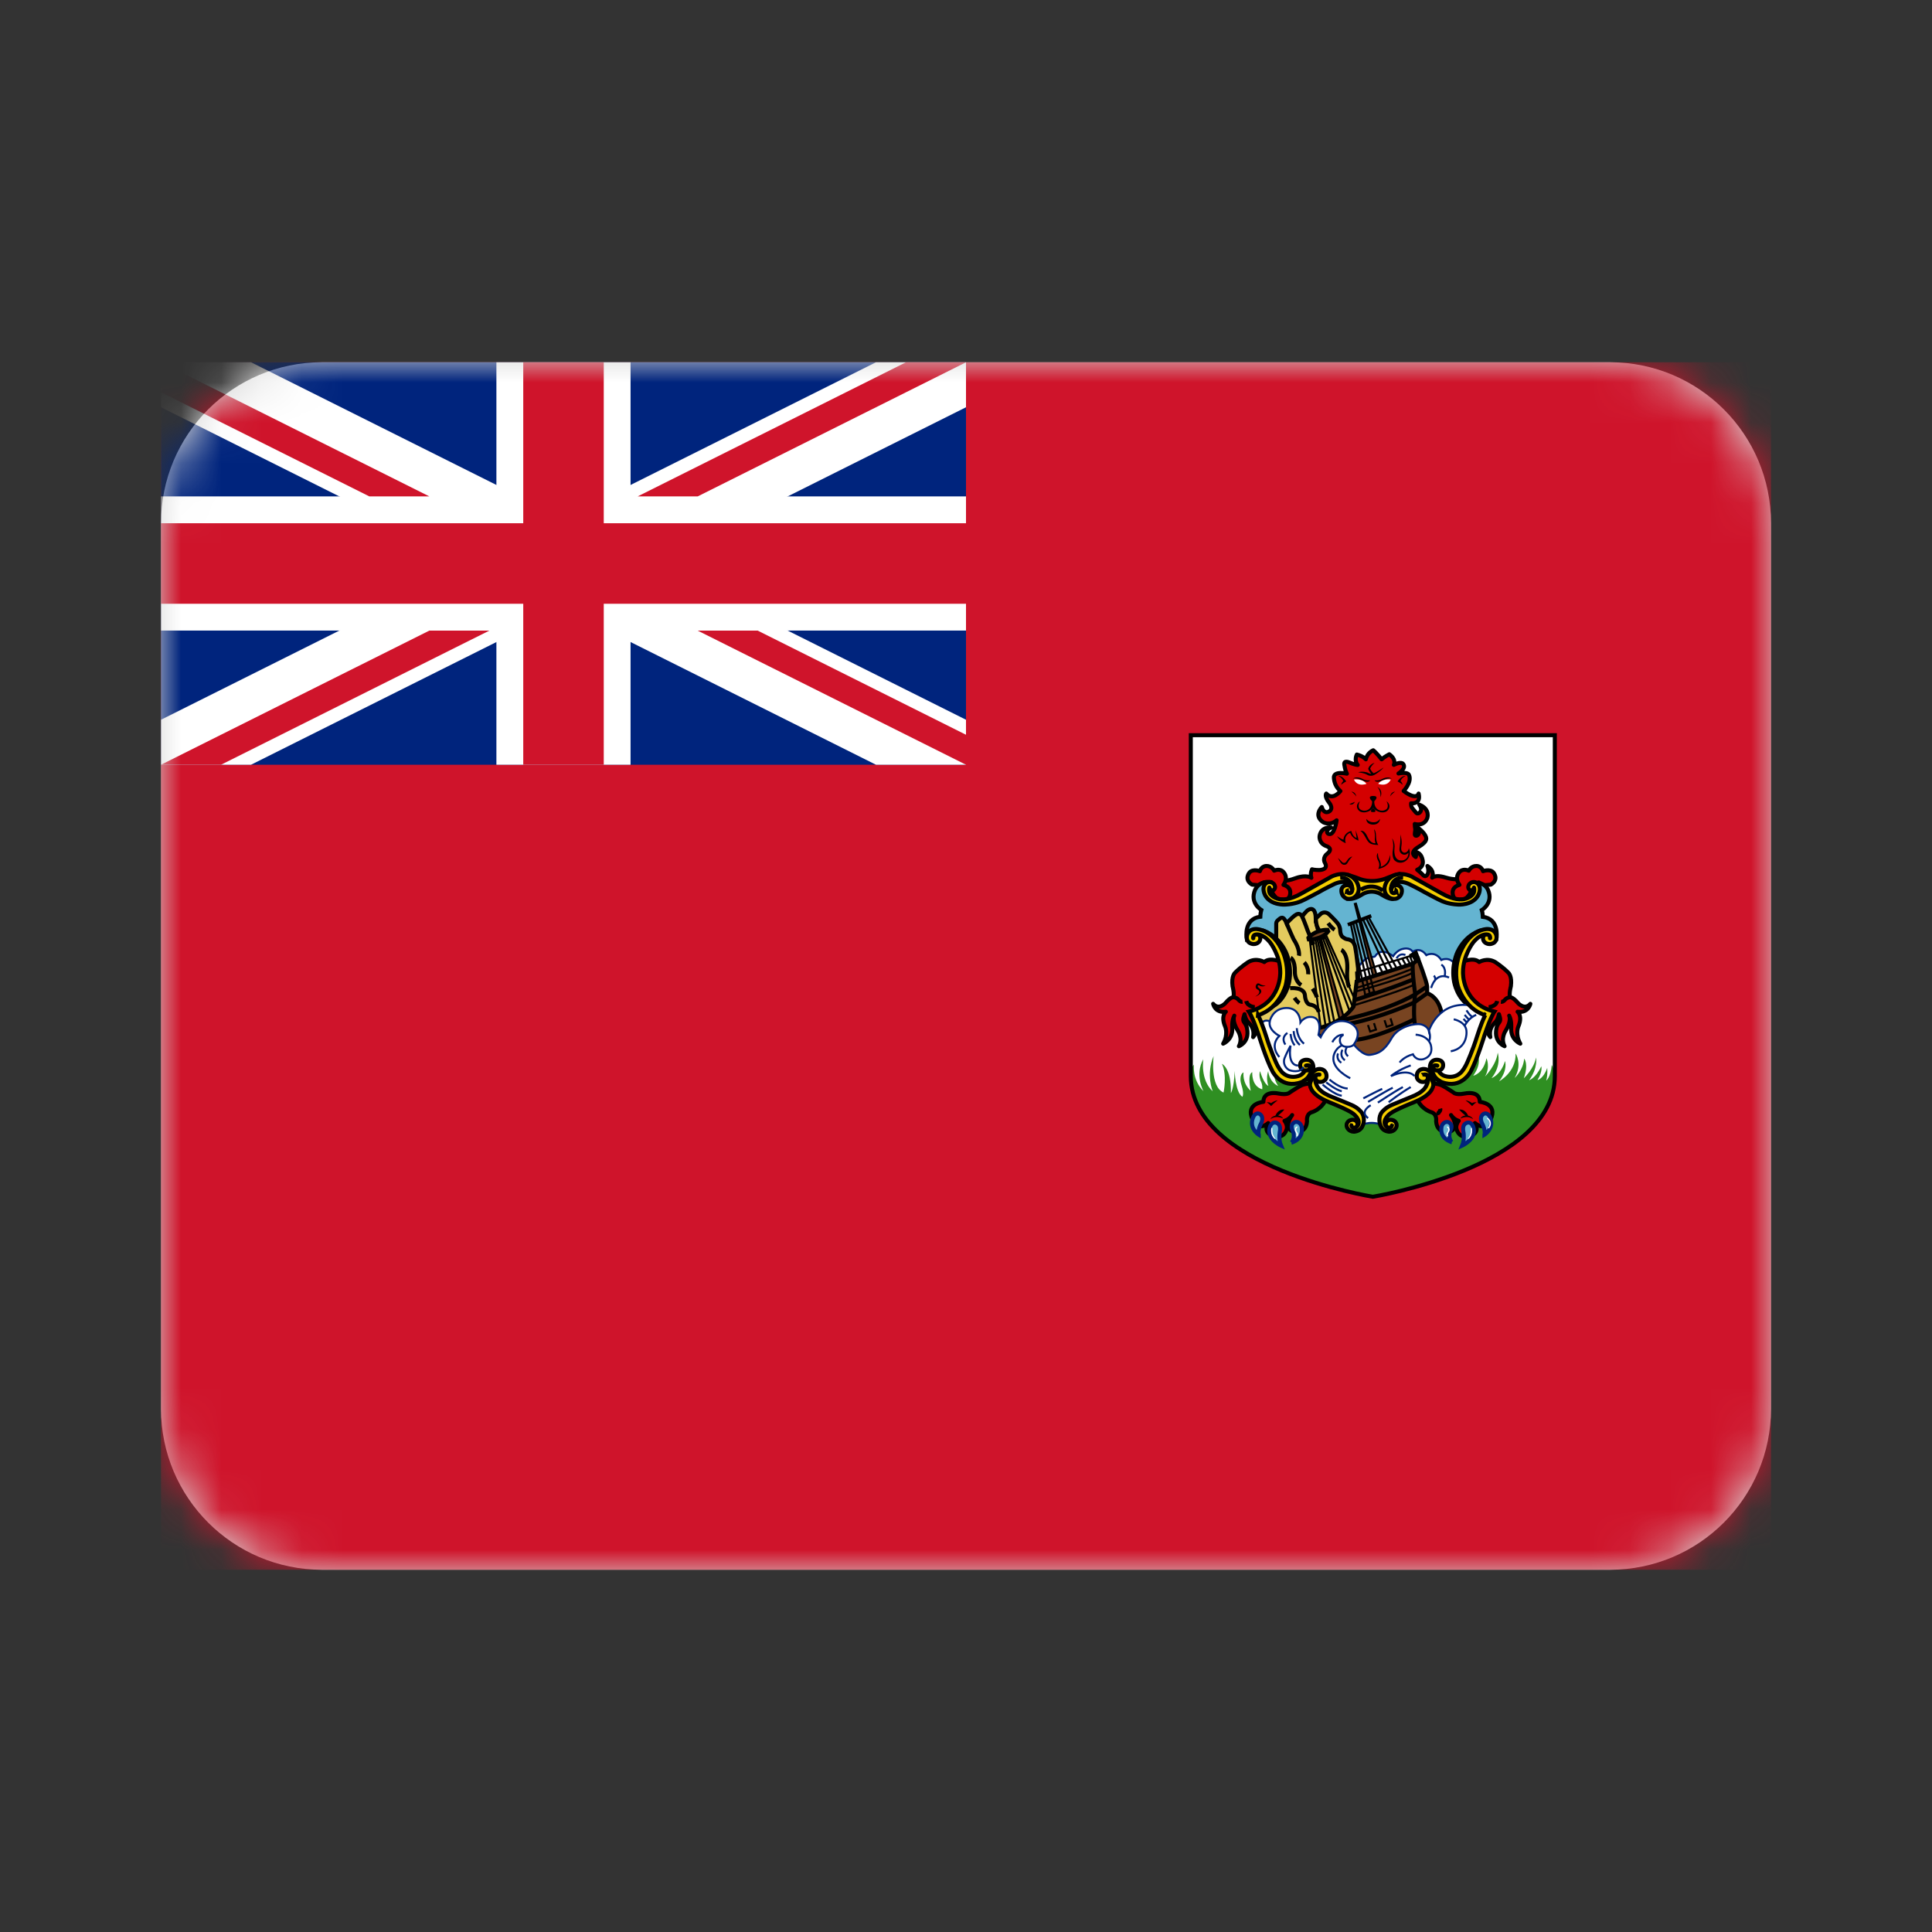 <svg height="48" viewBox="0 0 48 48" width="48" xmlns="http://www.w3.org/2000/svg" xmlns:xlink="http://www.w3.org/1999/xlink"><rect x="0" y="0" width="48" height="48" fill="#333333" stroke="none"/><defs><path id="a" d="m8 9h32c2.209 0 4 1.791 4 4v22c0 2.209-1.791 4-4 4h-32c-2.209 0-4-1.791-4-4v-22c0-2.209 1.791-4 4-4z"/><mask id="b" fill="#fff"><use fill="#fff" fill-rule="evenodd" xlink:href="#a"/></mask></defs><g fill="none" fill-rule="evenodd"><path d="m0 0h48v48h-48z"/><use fill="#d8d8d8" xlink:href="#a"/><g mask="url(#b)"><g transform="translate(4 9)"><path d="m0 0h40v30h-40z" fill="#cf142b" fill-rule="nonzero"/><path d="m0 0h20v10h-20z" fill="#00247d" fill-rule="nonzero"/><path d="m0 0v1.118l17.764 8.882h2.236v-1.118l-17.764-8.882zm20 0v1.118l-17.764 8.882h-2.236v-1.118l17.764-8.882z" fill="#fff" fill-rule="nonzero"/><path d="m8.333 0v10h3.333v-10zm-8.333 3.333v3.333h20v-3.333z" fill="#fff" fill-rule="nonzero"/><path d="m0 4v2h20v-2zm9-4v10h2v-10zm-9 10 6.667-3.333h1.491l-6.667 3.333zm0-10 6.667 3.333h-1.491l-5.176-2.588zm11.843 3.333 6.667-3.333h1.491l-6.667 3.333zm8.157 6.667-6.667-3.333h1.491l5.176 2.588z" fill="#cf142b" fill-rule="nonzero"/><path d="m34.614 9.266v8.47c0 2.262-4.522 2.997-4.522 2.997s-4.522-.735-4.522-2.997v-8.47h9.045z" fill="#fff" fill-rule="nonzero"/><path d="m34.614 17.736c0 2.262-4.522 2.997-4.522 2.997s-4.522-.735-4.522-2.997c0 0 0-.182.092-.286 0 0-.05.376.239.661 0 0-.227-.401-.005-.796 0 0-.082.508.234.799 0 0-.174-.415.022-.877 0 0-.097.756.247.907 0 0 .095-.435-.042-.714 0 0 .237.096.224.726 0 0 .075-.093.095-.548 0 0 .01.52.189.641 0 0 .055-.053-.02-.289s.032-.319.05-.314c0 0-.039.261.18.457 0 0-.095-.41.037-.465 0 0-.027.347.247.425 0 0 .02-.101-.04-.214 0 0-.052-.134-.013-.237 0 0 .087.315.207.367 0 0-.072-.184-.005-.367 0 0 .015.262.249.37 0 0-.154-.203-.093-.426l1.506.074.78.037 2.34-.165.404-.347s.159.221-.092.571c0 0 .249-.045.329-.435 0 0 .102.216-.037.455 0 0 .277-.277.317-.591 0 0 .107.304-.154.631 0 0 .234-.078.334-.425 0 0 .08.209-.147.504 0 0 .424-.225.411-.69 0 0 .177.256-.025.608 0 0 .217-.194.237-.482 0 0 .12.131-.01.49 0 0 .264-.249.304-.518 0 0 .057.249-.169.563 0 0 .154-.038.301-.344 0 0 .04.121-.095.342 0 0 .145-.025.242-.302 0 0 .018.166-.025.314 0 0 .112-.073.137-.387 0 0 .063.103.064.231.001.128-0.0.044-0.0.044z" fill="#2f8f22" fill-rule="nonzero"/><path d="m32.286 12.84s-.157.027-.359-.035c-.202-.062-.283-.037-.346 0 0 0 .082-.162-.117-.29 0 0 .065.164-.025.24 0 0-.04.037-.087-.019 0 0-.07-.072-.143-.127 0 0 .169-.059.138-.231-.031-.172-.123-.195-.173-.216 0 0 .017.078 0 .131 0 0-.184-.103.066-.249.25-.146.204-.231.16-.305-.045-.074-.141-.156-.188-.185 0 0 .05.078.041.145-.009.067-.122.109-.1-.007.022-.117-.001-.097-.004-.221 0 0 .223.075.31-.142 0 0 .086-.225-.196-.337 0 0 .069.092.035.161 0 0-.06.113-.131.021s-.116-.109-.108-.217c0 0 .255.035.186-.242 0 0-.041.185-.372-.064 0 0 .215-.221.132-.4 0 0-.026-.082-.26-.034 0 0 .203-.128.117-.237 0 0-.044-.073-.233.023 0 0 .074-.127-.112-.264 0 0-.125.065-.191.126 0 0-.127-.161-.208-.225 0 0-.147.057-.184.225 0 0-.069-.082-.224-.119 0 0-.075.138.022.259 0 0-.072-.003-.204-.06 0 0-.151-.072-.128.058.022.129.034.158.064.219 0 0-.338-.079-.324.104.01.127.057.236.162.328 0 0-.19.247-.351.061 0 0-.056.06.065.219 0 0 .121.133.021.217 0 0-.133.107-.198-.101 0 0-.216.215.039.38 0 0 .163.093.33-.05 0 0-.051.412-.211.333 0 0-.096-.07.076-.154 0 0-.248-.031-.288.209 0 0-.031.191.186.26 0 0 .167.06-.006.19 0 0-.122.093-.042.231 0 0 .096.152-.147.167 0 0-.132-.001-.179-.019 0 0-.053.099-.016.212 0 0-.121-.09-.396.01-.275.1-.254.029-.277.06-.022.03-.076.132-.076.132s.145.176.147.172c.003-.004-.027.201-.027.201l.071.034.567-.253.576-.3.463.028.294.07.386.028.276-.147h.4l.44.219.502.3.262.046.202-.011v-.407l-.098-.147z" fill="#d40000" fill-rule="nonzero" stroke="#000" stroke-linejoin="round" stroke-width=".1"/><path d="m27.719 13.315s.219.112.311-.024c0 0 .12-.228-.143-.307 0 0 .143-.172-.01-.33 0 0-.08-.085-.221-.022 0 0-.058-.121-.194-.117 0 0-.12-.002-.161.13 0 0-.165-.068-.256.03 0 0-.151.17.06.303l.152.014.149-.069.167.048c0 0-.043.169.146.344z" fill="#d40000" fill-rule="nonzero" stroke="#000" stroke-linejoin="round" stroke-width=".1"/><path d="m32.614 12.914c.264-.025.357.198.357.198.138.325-.156.498-.156.498.022.073.025.168.025.168.414.05.341.515.341.515l-.137-.113c-.239-.093-.486.111-.663.452-.177.342-.092.503-.062.907.03.405.688.646.688.646s-.311.802-.513 1.317-.623.302-.745.193c-.122-.109-.153-.048-.214 0-.062.048.277.312-.339.561-.616.249-.723.44-.825.503-.102.063-.528.02-.571-.033-.042-.053-.018-.053-.177-.151-.16-.098-.429-.183-.723-.327-.294-.143-.287-.327-.284-.364.003-.038.102-.344-.242-.101s-.637-.116-.637-.116c-.067-.088-.354-.857-.354-.857-.077-.286-.229-.621-.229-.621.007-.003-.015.035.239-.111.254-.146.368-.388.456-.628s.003-.651-.03-.734c-.033-.083-.222-.463-.456-.543-.234-.08-.392.118-.392.118s-.072-.465.341-.515c0 0 .003-.095.025-.168 0 0-.294-.173-.156-.498 0 0 .093-.223.357-.198l-.064.121s-.067.663.905.219c.971-.445.942-.528 1.495-.249l.404-.007s.583-.27.77-.154.86.493.86.493.65.244.777-.206l-.072-.216z" fill="#64b4d1" fill-rule="nonzero" stroke="#000" stroke-width=".1"/><path d="m29.692 15.791s-.034-.204-.069-.336c0 0-.072-.207.051-.352l.152-.175s.095-.128.212-.145c0 0 .117-.004.129-.027.011-.024.14-.235.445 0 0 0 .097-.156.247-.182 0 0 .161-.049.24.072 0 0 .181-.138.337.084 0 0 .216-.121.372.12 0 0 .213-.104.344.117.131.222.105.312.105.312l.097.352.344.425-.8.302h-.359l-.718.192-1.275.098-.355-.418.501-.437z" fill="#fff" fill-rule="nonzero" stroke="#00247d" stroke-width=".05"/><path d="m28.615 17.909s-.191.011-.288.06c-.097.049-.172.102-.284.173 0 0-.052.07-.273.027 0 0-.381-.091-.381.206 0 0-.456.038-.269.437 0 0 .127.313.389.09 0 0-.168.241.157.336 0 0 .232.057.299-.181 0 0 .037-.094-.052-.211 0 0 .112-.023.191-.143 0 0-.239.302.022.411 0 0 .329.083.347-.261 0 0-.027-.158.101-.215 0 0 .262-.06.382-.352 0 0-.377-.201-.34-.379zm-.77-3.007s-.294-.135-.434 0c0 0-.194-.12-.399 0 0 0-.194.127-.329.267 0 0-.095.081-.06.337 0 0 .05.18.02.271 0 0-.065-.013-.194.141 0 0-.165.191-.309.022 0 0 .045.234.316.196 0 0-.132.103-.017.369 0 0 .085.189-.05.425 0 0 .237-.095.227-.374 0 0-.02-.189.05-.322 0 0-.07.121.092.38 0 0 .125.186.022.379 0 0 .234-.085.212-.369-.022-.284-.165-.166-.072-.427 0 0 .022.134.092.201.07.068.16.181.122.369 0 0 .14-.173.107-.352-.032-.178-.067-.232-.067-.232l.441-.25.219-.397.01-.633z" fill="#d40000" fill-rule="nonzero" stroke="#000" stroke-linejoin="round" stroke-width=".1"/><path d="m27.175 16.023s-.182-.013-.212-.153m-.319-.093s.063-.003.121.055c0 0 .044.065.106.058" fill="none" stroke="#000" stroke-width=".1"/><path d="m27.444 15.488s-.095 0-.147-.045c0 0-.055-.038-.087.023 0 0-.05.085.042.123 0 0 .115.058-.067.173 0 0 .217-.078.13-.183 0 0-.095-.068-.06-.093 0 0 .01-.02.048.005.037.025.112.015.142-.003z" fill="#000" fill-rule="nonzero"/><path d="m30.305 16.006.112-.038-.729-2.517-.027.007z" fill="#784421" fill-rule="nonzero" stroke="#000" stroke-width=".05"/><path d="m27.879 18.791s-.172-.097-.314.016c0 0 .015-.063.123-.09 0 0 .059-.166.223-.151 0 0-.067.08-.157.148 0 0 .095.01.125.076z" fill="#000" fill-rule="nonzero"/><path d="m27.273 19.191s-.273-.172-.125-.46c0 0 .043-.083.125-.066 0 0 .17.053.037.288 0 0-.067.153-.037.237zm.553.271s-.389-.177-.269-.479c0 0 .037-.102.123-.094 0 0 .15.007.12.207 0 0-.045.196.026.366z" fill="#64b4d1" fill-rule="nonzero" stroke="#00247d" stroke-width=".1"/><path d="m27.744 18.337s-.117.086-.164.144c0 0-.048-.059-.11-.095 0 0 .072-.009.11.023 0 0 .06-.058.164-.072z" fill="#000" fill-rule="nonzero"/><path d="m28.09 19.387s.305-.077.249-.392c0 0-.03-.138-.159-.119 0 0-.155.04-.054.24 0 0 .06.143-.035.271z" fill="#64b4d1" fill-rule="nonzero" stroke="#00247d" stroke-width=".1"/><path d="m29.466 12.728s.196.06.303.104c0 0 .284.128.645 0 0 0 .244-.097.277-.104l-.187.285-.009.147.117.172s-.07.028-.279-.1c0 0-.232-.179-.508 0 0 0-.151.102-.278.1l.179-.2-.069-.18-.189-.222z" fill="#f5ce00" fill-rule="nonzero" stroke="#000" stroke-width=".1"/><path d="m28.232 19.011s.018-.015-.003-.022c0 0-.021-.006-.036.013 0 0-.051.05-.008.119 0 0 .041.048.021.098 0 0-.003.014.015.016 0 0 .017-.004.021-.014 0 0 .024-.049-.018-.097 0 0-.051-.074.007-.114z" fill="#fff" fill-rule="nonzero"/><path d="m32.428 13.315s-.219.112-.311-.024c0 0-.12-.228.143-.307 0 0-.143-.172.01-.33 0 0 .08-.085.221-.022 0 0 .058-.121.194-.117 0 0 .12-.002.161.13 0 0 .165-.068.256.03 0 0 .151.17-.06.303l-.152.014-.15-.069-.167.048c-0 0 .043.169-.146.344z" fill="#d40000" fill-rule="nonzero" stroke="#000" stroke-linejoin="round" stroke-width=".1"/><path d="m30.691 13.138s-.006.045-.05.05c0 0-.047.015-.074-.043 0 0-.003-.013-.004-.02-.003-.027-.013-.106.072-.17 0 0 .138-.113.403.024 0 0 .209.101.354.186 0 0 .374.201.419.216 0 0 .164.083.416.093 0 0 .344.025.49-.216 0 0 .111-.183 0-.3 0 0-.045-.053-.119-.043-.031.004-.065.018-.098.057 0 0-.054.078.009.136 0 0 .081.05.11-.055 0 0 .001-.007.004.002.002.006.02.086-.023.154 0 0-.207.314-.778-.011l-.753-.422s-.378-.194-.603.109c0 0-.182.251.052.416 0 0 .174.104.284-.062 0 0 .091-.163-.052-.235 0 0-.126-.059-.176.067-.05.126.097.158.111.069 0 0 .004-.021.007-.001z" fill="#f5ce00" fill-rule="nonzero" stroke="#000" stroke-width=".1"/><path d="m27.707 14.434v-.471c0-.037 0-.068.056-.113.056-.045.116-.117.202.087 0 0 .168-.177.224-.204 0 0 .097-.083.164.038 0 0 .09-.136.161-.17 0 0 .168-.109.176.219l.131-.121s.101-.083.213.03c0 0 .191.185.217.237 0 0 .042.057.045.147 0 0-.001.101.052.158 0 0 .06.053.118.064 0 0 .136.004.185.132 0 0 .022-.022.09.592v1.119l-.755.901-1.211-.347-.482-.2-.108-.354.467-.302.254-.686-.082-.482z" fill="#e4cb5e" fill-rule="nonzero" stroke="#000" stroke-width=".1"/><path d="m31.044 15.028.057-.085.137-.106s.209.549.219.669v.171s.314.08.369.563l-.259.477-.406-.226-.117-.085v-1.377z" fill="#784421" fill-rule="nonzero" stroke="#000" stroke-width=".1"/><path d="m28.691 13.819s.001.117.035.204c.034.086.147.236.155.316" fill="none" stroke="#000" stroke-width=".1"/><path d="m31.539 17.909s.191.011.288.06.172.102.284.173c0 0 .052.07.273.027 0 0 .381-.091.381.206 0 0 .456.038.269.437 0 0-.127.313-.389.09 0 0 .168.241-.157.336 0 0-.232.057-.299-.181 0 0-.037-.094.052-.211 0 0-.112-.023-.191-.143 0 0 .239.302-.022.411 0 0-.329.083-.348-.261 0 0 .027-.158-.101-.215 0 0-.262-.06-.382-.352 0 0 .377-.201.34-.379z" fill="#d40000" fill-rule="nonzero" stroke="#000" stroke-linejoin="round" stroke-width=".1"/><path d="m28.54 14.341.311 2.511m-.239-2.517.349 2.341m-.283-2.352.402 2.321" fill="none" stroke="#000" stroke-width=".05"/><path d="m29.313 16.447.111-.038-.729-2.517-.027.007z" fill="#784421" fill-rule="nonzero" stroke="#000" stroke-width=".05"/><path d="m28.9 14.233.736 1.859m-.785-1.829.71 1.942" fill="none" stroke="#000" stroke-width=".05"/><path d="m27.685 19.284s-.085-.082-.073-.229c0 0 .005-.031-.011-.036 0 0-.017-.007-.019.029 0 0-.024.153.08.241 0 0 .007.009.018.006 0 0 .012-.003.005-.013z" fill="#fff" fill-rule="nonzero"/><path d="m28.934 14.207.759 1.696m-.966-1.591.465 2.284" fill="none" stroke="#000" stroke-width=".05"/><path d="m32.533 16.006c-.333-.189-.405-.607-.405-.607-.08-.417.082-.746.082-.746.215-.454.583-.539.583-.539s-.361.25-.462.588c0 0-.079.284-.034.565.045.281.028.209.097.426z" fill="#f5ce00" fill-rule="nonzero" stroke="#000" stroke-width=".1"/><path d="m31.102 14.943-1.397.441-.076.622c-.331.48-1.005.565-1.005.565l.524.558 1.007.211.528-.407.478-.442c-.05-.236-.022-.587-.022-.587 0-.059.022-.197.022-.197s-.082-.568-.06-.764z" fill="#784421" fill-rule="nonzero" stroke="#000" stroke-width=".1"/><path d="m29.648 15.849s.92-.287 1.468-.518m-1.91 1.042s1.148-.207 1.955-.667l.297-.2" fill="none" stroke="#000" stroke-width=".1"/><path d="m31.458 15.677-.319.227s-1.283.592-2.261.608m2.26-.187s-.987.508-1.552.515" fill="none" stroke="#000" stroke-width=".1"/><path d="m32.315 14.902s.294-.135.434 0c0 0 .194-.12.399 0 0 0 .194.127.329.267 0 0 .095.081.06.337 0 0-.05.18-.02.271 0 0 .065-.013.195.141 0 0 .164.191.309.022 0 0-.045.234-.317.196 0 0 .132.103.018.369 0 0-.085.189.05.425 0 0-.237-.095-.227-.374 0 0 .02-.189-.05-.322 0 0 .07.121-.092.38 0 0-.125.186-.022.379 0 0-.234-.085-.212-.369.022-.284.165-.166.072-.427 0 0-.022.134-.092.201-.07.068-.16.181-.122.369 0 0-.14-.173-.107-.352s.067-.232.067-.232l-.441-.25-.219-.397-.01-.633z" fill="#d40000" fill-rule="nonzero" stroke="#000" stroke-linejoin="round" stroke-width=".1"/><path d="m27.319 16.492s.041-.195.228-.118c0 0 .064-.319.404-.331.34-.011.359.332.359.354 0 0 .1-.147.267-.13 0 0 .288-.017.18.445l.054.058s.22-.516.672-.38c0 0 .441.134.153.562 0 0 .218.283.402.256.185-.026.349-.083.532-.407.183-.324.609-.373.718-.354.108.019.194.089.212.166 0 0 .226-.753 1.037-.635l.325.164.123.057-.184.519-.448 1.012-.34.105-.355-.204-.123.066-.01.303-.468.337-.325.134-.359.245-.084.219s-.198-.084-.422 0l-.074-.181-.209-.2-.813-.384-.147-.474-.148-.066-.166.19-.243.028-.363-.245-.385-1.112z" fill="#fff" fill-rule="nonzero" stroke="#00247d" stroke-width=".05"/><g stroke="#000"><path d="m30.86 12.805s-.31-.014-.299.308" fill="none" stroke-width=".1"/><path d="m32.902 16.222c-.54-.166-.688-.746-.688-.746-.11-.435.067-.816.067-.816.247-.579.664-.579.664-.579.209-.006.234.173.234.173.02.127-.069.173-.069.173-.143.078-.234-.028-.234-.028-.06-.078-.014-.147-.014-.147.037-.052.107-.029.107-.029.056.017.05.087.05.087 0.0.002.002.002.002.002.003-.001.002-.002.002-.002s.013-.085-.071-.094c0 0-.163-.035-.353.202 0 0-.251.32-.251.735 0 0-.032.778.779.98 0 0-.088.126-.243.582 0 0-.176.586-.343.903 0 0-.223.452-.72.267 0 0-.296-.13-.295-.345 0 0-.021-.196.157-.211 0 0 .174-.013.172.136 0 0 .005.161-.185.124 0 0-.066-.014-.054-.079 0 0 .011-.058.091-.033 0 0 .003 0.0.003-.001 0 0 .001-.001-.002-.002 0 0-.031-.014-.064-.003 0 0-.029.01-.032.056 0 0-.002.037.037.058 0 0 .048.017.085.013 0 0 .05.102.164.136.158.048.289.002.369-.062.087-.069.143-.19.16-.22.017-.03.163-.356.272-.708 0 0 .096-.303.172-.461l.03-.062z" fill="#f5ce00" fill-rule="nonzero" stroke-width=".1"/><path d="m31.478 17.774s-.006.132-.166.103c0 0-.158-.035-.102-.211 0 0 .037-.124.187-.106 0 0 .145.007.208.204 0 0 .049.167-.035.31-.093.16-.328.265-.441.311 0 0-.454.178-.59.281 0 0-.208.154-.116.298 0 0 .035.055.089.055 0 0 .061.003.071-.059-.002-.001-.006.037-.039.051 0 0-.044.022-.091-.017 0 0-.049-.047-.008-.12 0 0 .054-.09.179-.037 0 0 .111.055.065.172 0 0-.041.108-.174.108 0 0-.1-.003-.165-.071-.1-.105-.106-.31-.017-.415 0 0 .084-.113.251-.181.097-.04.28-.119.471-.194.134-.052.257-.116.336-.21 0 0 .071-.079.092-.215 0 0 .02-.102-.043-.124 0 0-.031-.014-.066-.009.001.002.102-.012.102.078z" fill="#f5ce00" fill-rule="nonzero" stroke-width=".1"/><path d="m31.386 17.698s.112-.02.181.113c0 0 .041.085.048.135m.036-.474s-.112.019-.054.177c.054.149.155.198.185.219" fill="none" stroke-width=".1"/><path d="m29.466 13.138s.005.045.05.05c0 0 .047.015.074-.043 0 0 .003-.013.004-.02.003-.027.013-.106-.072-.17 0 0-.138-.113-.403.024 0 0-.209.101-.354.186 0 0-.374.201-.419.216 0 0-.165.083-.416.093 0 0-.344.025-.49-.216 0 0-.111-.184 0-.3 0 0 .045-.053.119-.043.031.004.065.018.098.057 0 0 .054.078-.009.136 0 0-.081.05-.11-.055 0 0-.001-.007-.004.002-.002.006-.02.086.023.154 0 0 .207.314.778-.011l.752-.422s.378-.194.603.109c0 0 .182.251-.052.416 0 0-.174.104-.284-.062 0 0-.091-.163.052-.235 0 0 .126-.059.176.067.05.126-.097.158-.111.069 0 0-.004-.021-.007-.001zm-1.843 2.868c.333-.189.405-.607.405-.607.08-.417-.082-.746-.082-.746-.215-.454-.583-.539-.583-.539s.361.25.462.588c0 0 .078.284.034.565-.045.281-.028.209-.097.426z" fill="#f5ce00" fill-rule="nonzero" stroke-width=".1"/><path d="m29.297 12.805s.31-.014.299.308" fill="none" stroke-width=".1"/><path d="m27.255 16.222c.54-.166.688-.746.688-.746.11-.435-.067-.816-.067-.816-.247-.579-.664-.579-.664-.579-.209-.006-.234.173-.234.173-.02.127.069.173.069.173.143.078.234-.028.234-.028.06-.078.014-.147.014-.147-.037-.052-.107-.029-.107-.029-.056.017-.05.087-.05.087-0.0.002-.002.002-.002.002-.003-.001-.002-.002-.002-.002s-.013-.085.071-.094c0 0 .163-.035.353.202 0 0 .251.32.25.735 0 0 .032.778-.779.98 0 0 .088.126.243.582 0 0 .176.586.343.903 0 0 .223.452.72.267 0 0 .296-.13.295-.345 0 0 .021-.196-.157-.211 0 0-.174-.013-.172.136 0 0-.005.161.185.124 0 0 .066-.014.054-.079 0 0-.011-.058-.091-.033 0 0-.003 0-.003-.001 0 0-.001-.001.002-.002 0 0 .031-.014.064-.003 0 0 .029.01.032.056 0 0 .002.037-.037.058 0 0-.048.017-.085.013 0 0-.05.102-.164.136-.158.048-.289.002-.369-.062-.087-.069-.143-.19-.16-.22-.017-.03-.163-.356-.272-.708 0 0-.096-.303-.172-.461l-.03-.062z" fill="#f5ce00" fill-rule="nonzero" stroke-width=".1"/><path d="m28.779 17.698s-.101-.014-.101.076c0 0 .006.132.166.103 0 0 .158-.035.102-.211 0 0-.037-.124-.187-.106 0 0-.145.007-.208.204 0 0-.049.167.035.31.093.16.328.265.441.311 0 0 .454.178.59.281 0 0 .208.154.116.298 0 0-.036.055-.089.055 0 0-.061.003-.071-.059 0 0-0-.001.001-.003 0 0 .001 0 .001.002 0 0 .004.038.037.052 0 0 .044.022.091-.017 0 0 .049-.047.008-.12 0 0-.054-.09-.179-.037 0 0-.111.055-.065.172 0 0 .04.108.174.108 0 0 .1-.003.165-.071.1-.105.106-.31.017-.415 0 0-.084-.113-.251-.181-.097-.04-.28-.119-.471-.194-.134-.052-.257-.116-.336-.21 0 0-.071-.079-.092-.215 0 0-.02-.102.042-.124 0 0 .031-.014.066-.009 0 0 .001 0 .001.001 0 0 .002.002-.002.001z" fill="#f5ce00" fill-rule="nonzero" stroke-width=".1"/><path d="m28.771 17.698s-.112-.02-.181.113c0 0-.041.085-.048.135m-.036-.474s.112.019.054.177c-.054.149-.155.198-.185.218m1.433-4.762s.27-.192.546.021" fill="none" stroke-width=".1"/><path d="m28.272 14.746s.037-.151-.135-.415c0 0-.112-.241-.172-.396m.389-.166s.097.237.131.343c0 0 .121.297.146.358" fill="none" stroke-width=".1"/><path d="m28.403 14.912s.112.109.099.294m-.436-.411s.112.054.105.352c0 0-.011.217.157.327m-.277.077s.351-.038.37.178c0 0 .007.207.127.23 0 0 .179.017.215.183m-.602-.351s.062.092.121.132m.329-.36s.089.135.106.214m.28-1.841s.082.112.162.165m.167.498s.174.086.145.525c0 0-.022.258.05.399" fill="none" stroke-width=".1"/><path d="m28.506 14.3.011.041s.313.013.482-.2l-.018-.041s-.273-.014-.475.199z" fill="#784421" fill-rule="nonzero" stroke-width=".1"/><path d="m29.632 15.978s1.082-.323 1.499-.51" fill="none" stroke-width=".05"/><path d="m29.516 13.983-.013-.035.535-.204.013.036z" fill="#784421" fill-rule="nonzero" stroke-width=".05"/><path d="m29.562 13.966.355 1.741m-.294-1.764.407 1.733m-.338-1.759.445 1.72m-.27-1.787.606 1.291m-.526-1.322.647 1.284m-.587-1.306.7 1.271m-.813.662.275-.1m-.482-.082s.805-.235 1.413-.481m-1.424.569s1.02-.27 1.424-.467m-1.113 1.296.053.163.146-.047-.05-.162m.262-.072.053.163.146-.047-.05-.162m-.842-.919-.013-.221 1.337-.406.072.186m-.842.048.1.195m.367-.337.1.186m.011-.219.1.176m.006-.208.1.183" fill="none" stroke-width=".05"/><path d="m31.029 14.757.147-.083.062.163m-.137-.121.1.169" fill="none" stroke-width=".1"/></g><path d="m27.786 17.261s-.262-.265 0-.525c0 0-.284-.139-.239-.362m.707 1.097s-.271.037-.191-.491c0 0-.112.209-.151.317-.029.081-.01.21.105.281.046.028.289.091.367-.07m-.398-.844s-.176.102-.051.288m.129-.264s.013.181.103.283m-.025-.354s-.001.213.153.345m-.076-.418s.002.239.179.386m.703-.036s.09-.196.278-.187c0 0-.092.041-.09.133 0 0-.011.151.151.167 0 0 .131.017.196-.055" fill="none" stroke="#00247d" stroke-width=".05"/><path d="m29.547 17.789s-.465-.219-.417-.533c0 0 .019-.192.207-.283m-.093.2s-.066.136.081.23m.028-.322s-.09.149.06.26m.058-.333s-.108.123.021.234m-.461.579s.254.221.452.222m-.533-.153s.237.192.386.221m-.476-.166s.294.258.476.277m.719.237s-.289.156-.065.32m-.118-.491s.327-.172.469-.236m-.351.324s.473-.288.613-.351m-.37.369s.404-.27.621-.386m-.353.377s.279-.219.548-.377m.095-.273s-.136-.2-.585 0c0 0 .164-.149.49-.265m.454-.858s.059.162-.004.26" fill="none" stroke="#00247d" stroke-width=".05"/><path d="m30.773 17.398s.093-.138.331-.205c0 0 .064.16.249.124 0 0 .278-.055.194-.36 0 0-.058-.228-.376-.251m.946-.382s.323.058.318.322c0 0 .026.396-.391.473m.345-.633s.089-.193.287-.272m-.241-.113s.088.142.149.162m-.195-.049s.083.102.111.119m-.138-.021s.053.076.1.1m-1.764-1.6s.063-.147.219-.085m.639.82s.099-.413.445-.261m-.11-.034s.057-.191-.081-.287m-.185.274s.07.079.01.143" fill="none" stroke="#00247d" stroke-width=".05"/><path d="m32.328 19.462s.389-.177.269-.479c0 0-.037-.102-.123-.094 0 0-.15.007-.12.207 0 0 .045.196-.026.366z" fill="#64b4d1" fill-rule="nonzero" stroke="#00247d" stroke-width=".1"/><path d="m32.469 19.284s.085-.082.073-.229c0 0-.005-.031.011-.036 0 0 .017-.007.019.029 0 0 .024.153-.08.241 0 0-.007.009-.018.006 0 0-.012-.003-.005-.013z" fill="#fff" fill-rule="nonzero"/><path d="m32.881 19.191s.273-.172.125-.46c0 0-.043-.083-.125-.066 0 0-.17.053-.037.288 0 0 .067.153.037.237z" fill="#64b4d1" fill-rule="nonzero" stroke="#00247d" stroke-width=".1"/><path d="m32.953 18.8s-.021-.02-.007-.028c0 0 .009-.009.035.013 0 0 .118.092.024.234 0 0-.011.02-.029.014 0 0-.016-.006-.001-.023 0 0 .084-.117-.021-.21z" fill="#fff" fill-rule="nonzero"/><path d="m32.064 19.374s-.305-.075-.249-.382c0 0 .03-.134.159-.116 0 0 .155.039.054.234 0 0-.06.139.035.264z" fill="#64b4d1" fill-rule="nonzero" stroke="#00247d" stroke-width=".1"/><path d="m31.953 19.011s-.018-.015.003-.022c0 0 .021-.006.036.013 0 0 .051.05.008.119 0 0-.041.048-.021.098 0 0 .003.014-.015.016 0 0-.017-.004-.021-.014 0 0-.024-.049.018-.097 0 0 .051-.074-.008-.114z" fill="#fff" fill-rule="nonzero"/><path d="m32.283 18.791s.172-.097.314.016c0 0-.015-.063-.123-.09 0 0-.059-.166-.223-.151 0 0 .067.08.157.148 0 0-.095.01-.125.076zm.127-.454s.117.086.164.144c0 0 .048-.059.11-.095 0 0-.072-.009-.11.023 0 0-.06-.058-.164-.072z" fill="#000" fill-rule="nonzero"/><path d="m31.734 18.707s-.02-.043.028-.088c0 0 .032-.033.02-.075m1.204-2.521s.182-.013.212-.153m.319-.093s-.063-.003-.121.055c0 0-.044.065-.106.058" fill="none" stroke="#000" stroke-width=".1"/><path d="m30.79 11.731s.051.145.029.277c-.02.118.007.148.05.172.037.02.122-.015.133-.107 0 0 .101.197-.095.33 0 0-.141.087-.261-.029-.042-.041-.061-.154-.04-.258 0 0 .031-.142-.021-.287 0 0 .08.086.06.257 0 0-.041.307.186.292 0 0 .157-.002.162-.192 0 0-.059.068-.132.045-.052-.016-.099-.066-.091-.145.009-.083.032-.227.021-.353zm-.257.504s-.013.242-.234.302c0 0 .031-.044-.019-.165 0 0-.049-.07-.045-.18 0 0-.071.055.01.201.049.088.006.194-.009.197s.366-.05.296-.356zm-.288-.241s-.054-.06-.057-.2-.03-.173-.049-.19c0 0 .027.121.02.195s.005.117.015.152c0 0-.121.019-.197-.157-.073-.168-.146-.155-.182-.153 0 0 .042.005.127.158.085.154.108.185.323.195zm-.566-.364s.07.167.072.255c0 0-.162-.054-.206-.195 0 0-.173.059-.11.259 0 0-.149-.053-.217-.175 0 0 .084.063.161.09 0 0-.009-.161.193-.221 0 0 .03.144.131.178 0 0-.007-.09-.025-.192zm.267-.286s.056.082.171.085c.055.002.114-.011.171-.085 0 0-.007.142-.171.143 0 0-.171.006-.171-.143zm-.706.971s.085.077.103.103c0 0 .06.058.111-.017 0 0 .066-.121.146-.118 0 0-.057.04-.121.154 0 0-.017.042-.065.047-.022.002-.05.009-.093-.035 0 0-.037-.045-.081-.134zm.877-1.54c-.171 0-.027.132-.027.132.004.209-.164.274-.278.213-.114-.061-.025-.213-.025-.213s-.129.085-.047.207c.082.122.298.068.377-.045.079.113.295.168.377.045.082-.123-.047-.207-.047-.207s.089.152-.025.213c-.114.061-.282-.004-.279-.213 0 0 .144-.132-.027-.132zm.103-.226s.096.102.075.256c0 0 .087-.154-.075-.256zm-.523.239s-.013-.111-.122-.121c0 0 .092.066.121.121zm.841 0s.013-.111.121-.121c0 0-.092.066-.121.121zm-1.013.192s.086.042.138-.06c0 0-.099.042-.138.06zm-.278-.705s.1-.011.2.138c0 0-.099.053-.123.085 0 0 0-.049.049-.092 0 0-.019-.075-.125-.13zm1.675 0s-.1-.011-.2.138c0 0 .099.053.123.085 0 0 0-.049-.049-.092 0 0 .019-.075.125-.13zm-.772.111s.09.025.202-.038c0 0 .138-.073.226 0 0 0-.077-.034-.224.038 0 0-.148.081-.204 0z" fill="#000" fill-rule="nonzero"/><path d="m30.242 10.475s.077-.134.31-.108c0 0-.064.187-.31.108z" fill="#fff" fill-rule="nonzero"/><path d="m29.741 10.189s.148.009.237.066c0 0 .095.057.204-.025 0 0 .118-.068.194-.162 0 0-.18.124-.248.143 0 0-.062-.047-.086-.115 0 0 .009-.051.107-.145 0 0-.131.04-.157.151 0 0 .024.068.075.121 0 0-.024.011-.088-.028 0 0-.138-.047-.237-.006zm.375.887c-.128.111 0 .1 0 .1s.128.011 0-.1zm-.074-.691s-.09.025-.202-.038c0 0-.138-.073-.226 0 0 0 .077-.034.224.038 0 0 .148.081.204 0z" fill="#000" fill-rule="nonzero"/><path d="m29.949 10.475s-.077-.134-.31-.108c0 0 .064.187.31.108z" fill="#fff" fill-rule="nonzero"/><path d="m34.629 9.266v8.47c0 2.262-4.522 2.997-4.522 2.997s-4.522-.735-4.522-2.997v-8.47z" fill="none" stroke="#000" stroke-width=".1"/></g></g></g></svg>
